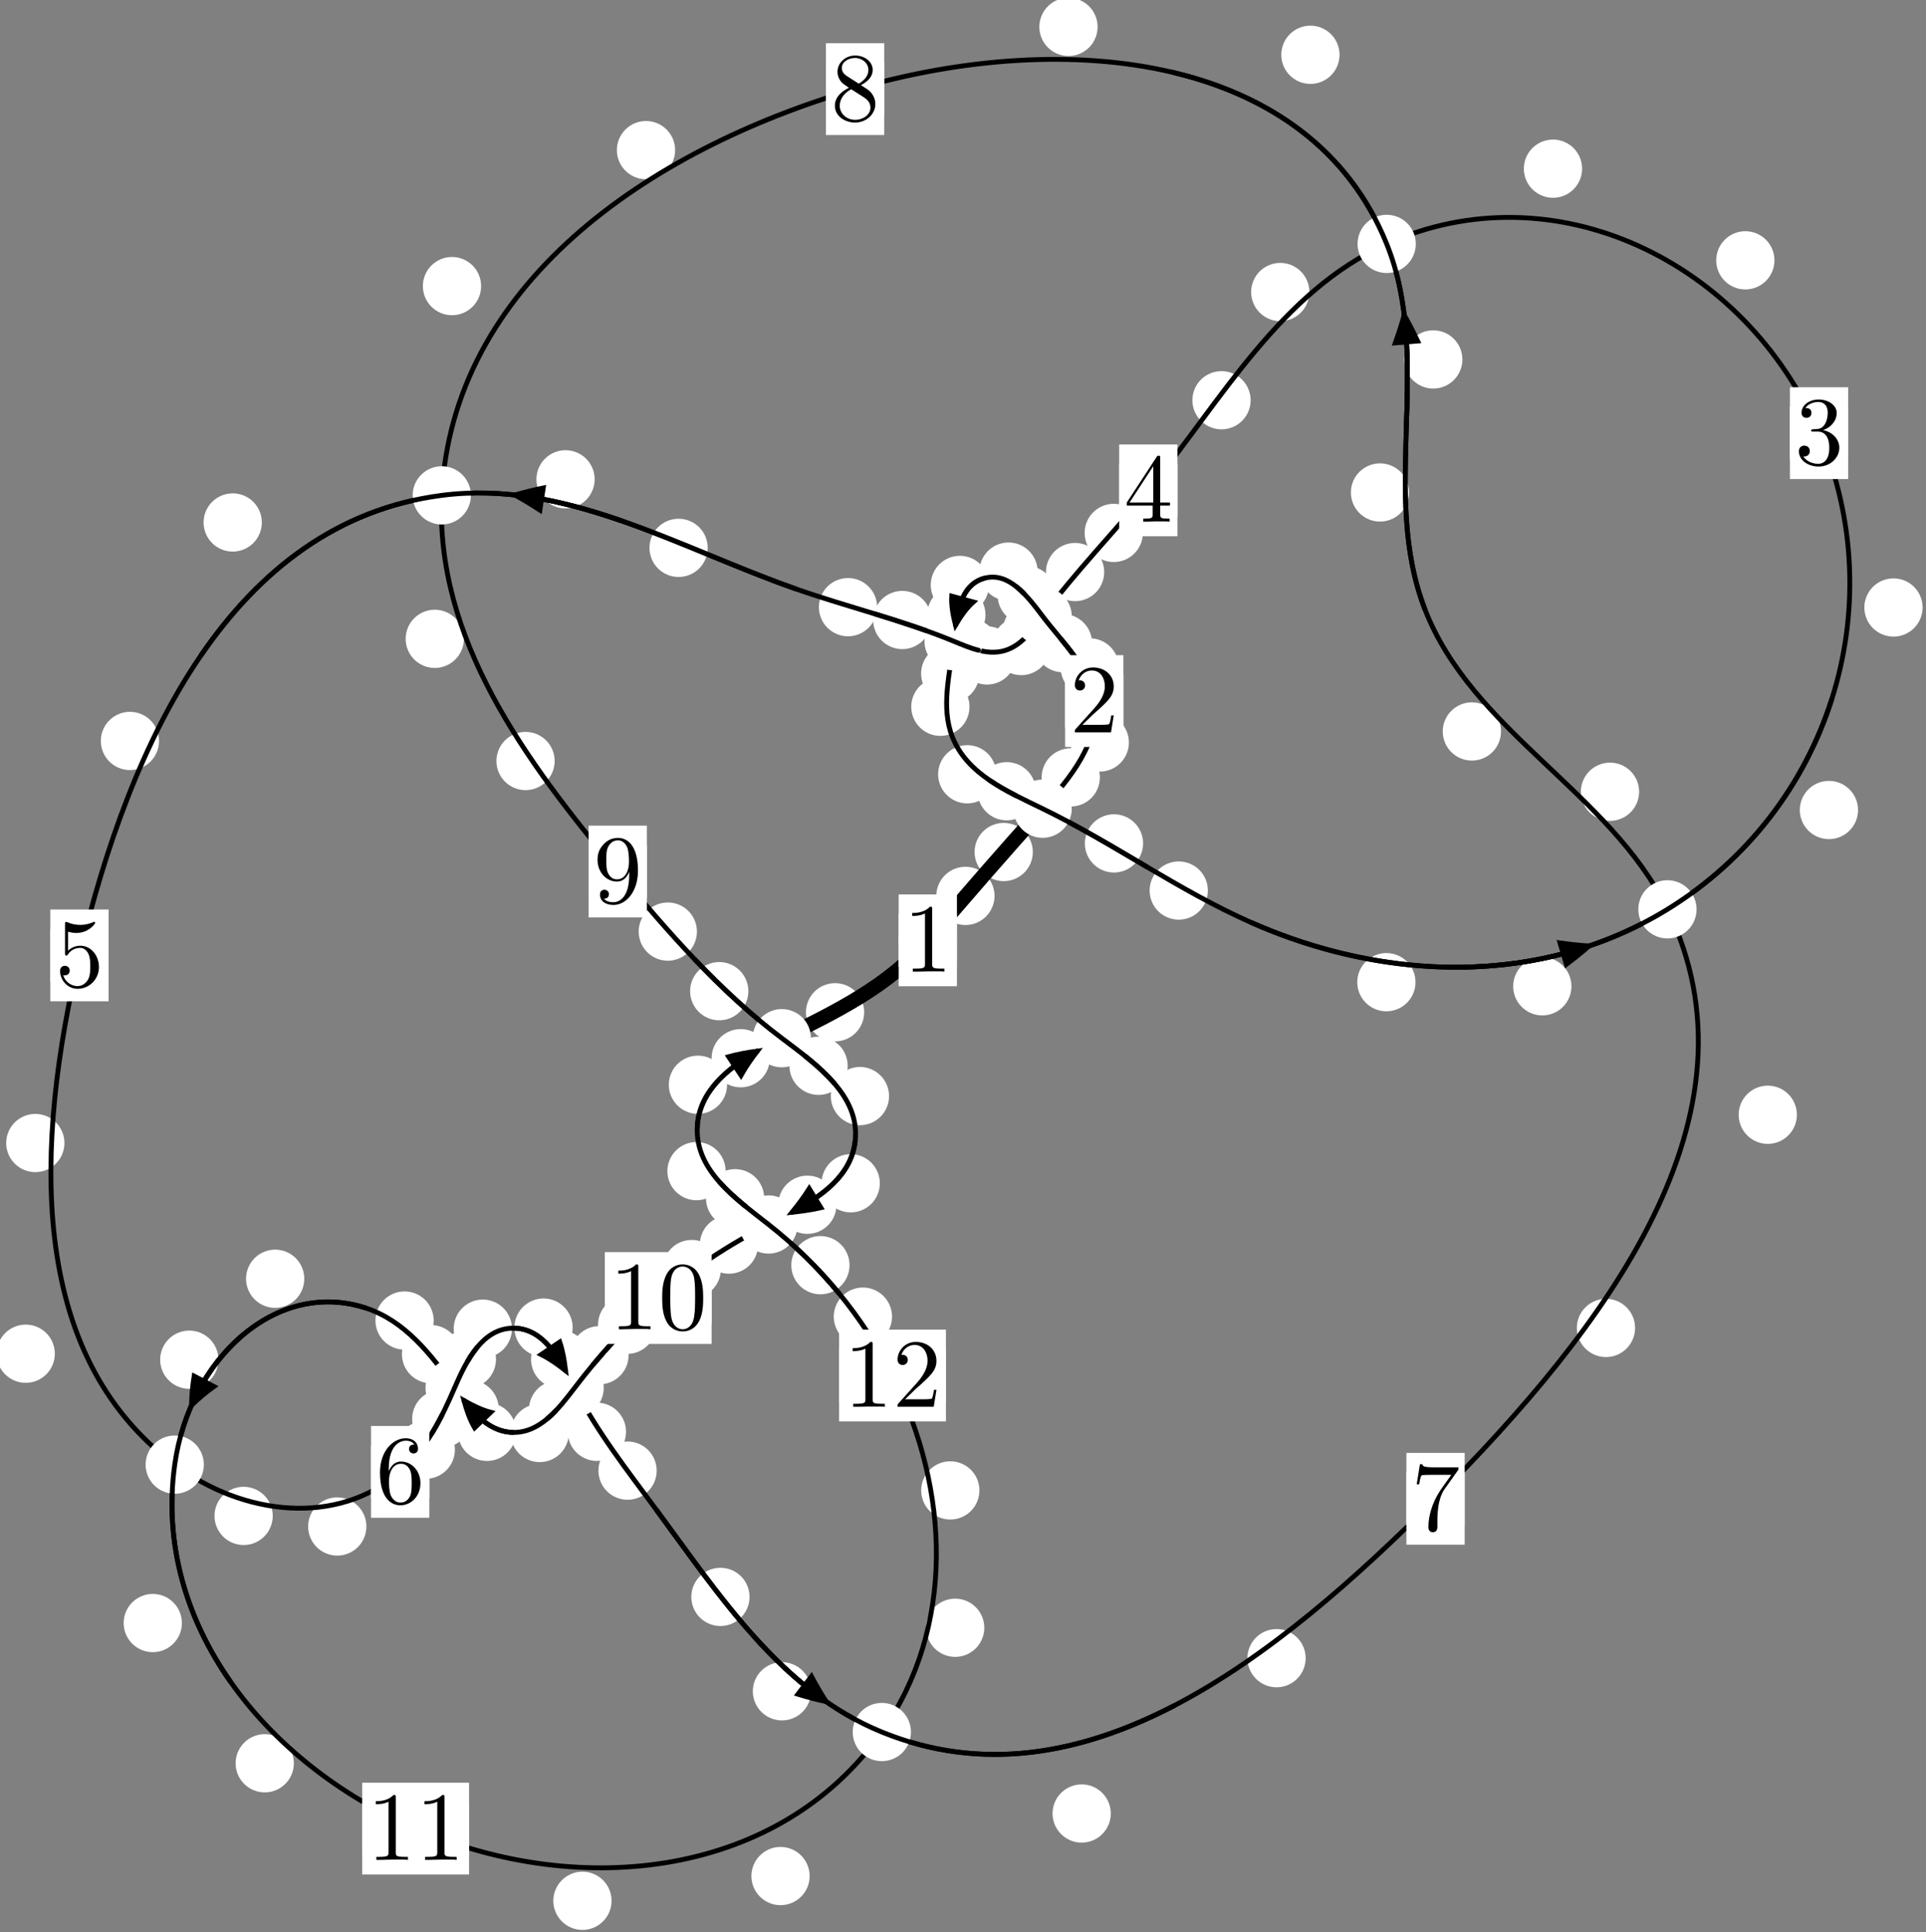 <?xml version="1.0"?>
<!-- Created by MetaPost 1.999 on 2021.07.05:2353 -->
<svg version="1.1" xmlns="http://www.w3.org/2000/svg" xmlns:xlink="http://www.w3.org/1999/xlink" width="197.656" height="198.304" viewBox="0 0 197.656 198.304">
<rect x="0" y="0" width="197.656" height="198.304" fill="#808080" stroke="none"/>
<!-- Original BoundingBox: -107.349960 -115.074524 90.306503 83.229004 -->
  <defs>
    <g transform="scale(0.01,0.01)" id="GLYPHcmr10_48">
      <path style="fill-rule: evenodd;" d="M460 -320C460 -400,455 -480,420 -554C374 -650,292 -666,250 -666C190 -666,117 -640,76 -547C44 -478,39 -400,39 -320C39 -245,43 -155,84 -79C127 2,200 22,249 22C303 22,379 1,423 -94C455 -163,460 -241,460 -320M249 -0C210 -0,151 -25,133 -121C122 -181,122 -273,122 -332C122 -396,122 -462,130 -516C149 -635,224 -644,249 -644C282 -644,348 -626,367 -527C377 -471,377 -395,377 -332C377 -257,377 -189,366 -125C351 -30,294 -0,249 -0"></path>
    </g>
    <g transform="scale(0.01,0.01)" id="GLYPHcmr10_49">
      <path style="fill-rule: evenodd;" d="M294 -640C294 -664,294 -666,271 -666C209 -602,121 -602,89 -602L89 -571C109 -571,168 -571,220 -597L220 -79C220 -43,217 -31,127 -31L95 -31L95 -0L257 -0L130 -3L217 -3L257 -3L297 -3L384 -3L419 -0L419 -31L387 -31C297 -31,294 -42,294 -79"></path>
    </g>
    <g transform="scale(0.01,0.01)" id="GLYPHcmr10_50">
      <path style="fill-rule: evenodd;" d="M127 -77L233 -180C389 -318,449 -372,449 -472C449 -586,359 -666,237 -666C124 -666,50 -574,50 -485C50 -429,100 -429,103 -429C120 -429,155 -441,155 -482C155 -508,137 -534,102 -534C94 -534,92 -534,89 -533C112 -598,166 -635,224 -635C315 -635,358 -554,358 -472C358 -392,308 -313,253 -251L61 -37C50 -26,50 -24,50 -0L421 -0L449 -174L424 -174C419 -144,412 -100,402 -85C395 -77,329 -77,307 -77"></path>
    </g>
    <g transform="scale(0.01,0.01)" id="GLYPHcmr10_51">
      <path style="fill-rule: evenodd;" d="M290 -352C372 -379,430 -449,430 -528C430 -610,342 -666,246 -666C145 -666,69 -606,69 -530C69 -497,91 -478,120 -478C151 -478,171 -500,171 -529C171 -579,124 -579,109 -579C140 -628,206 -641,242 -641C283 -641,338 -619,338 -529C338 -517,336 -459,310 -415C280 -367,246 -364,221 -363C213 -362,189 -360,182 -360C174 -359,167 -358,167 -348C167 -337,174 -337,191 -337L235 -337C317 -337,354 -269,354 -171C354 -35,285 -6,241 -6C198 -6,123 -23,88 -82C123 -77,154 -99,154 -137C154 -173,127 -193,98 -193C74 -193,42 -179,42 -135C42 -44,135 22,244 22C366 22,457 -69,457 -171C457 -253,394 -331,290 -352"></path>
    </g>
    <g transform="scale(0.01,0.01)" id="GLYPHcmr10_52">
      <path style="fill-rule: evenodd;" d="M294 -165L294 -78C294 -42,292 -31,218 -31L197 -31L197 -0L332 -0L238 -3L290 -3L332 -3L374 -3L427 -3L468 -0L468 -31L447 -31C373 -31,371 -42,371 -78L371 -165L471 -165L471 -196L371 -196L371 -651C371 -671,371 -677,355 -677C346 -677,343 -677,335 -665L28 -196L28 -165M300 -196L56 -196L300 -569"></path>
    </g>
    <g transform="scale(0.01,0.01)" id="GLYPHcmr10_53">
      <path style="fill-rule: evenodd;" d="M449 -201C449 -320,367 -420,259 -420C211 -420,168 -404,132 -369L132 -564C152 -558,185 -551,217 -551C340 -551,410 -642,410 -655C410 -661,407 -666,400 -666C399 -666,397 -666,392 -663C372 -654,323 -634,256 -634C216 -634,170 -641,123 -662C115 -665,113 -665,111 -665C101 -665,101 -657,101 -641L101 -345C101 -327,101 -319,115 -319C122 -319,124 -322,128 -328C139 -344,176 -398,257 -398C309 -398,334 -352,342 -334C358 -297,360 -258,360 -208C360 -173,360 -113,336 -71C312 -32,275 -6,229 -6C156 -6,99 -59,82 -118C85 -117,88 -116,99 -116C132 -116,149 -141,149 -165C149 -189,132 -214,99 -214C85 -214,50 -207,50 -161C50 -75,119 22,231 22C347 22,449 -74,449 -201"></path>
    </g>
    <g transform="scale(0.01,0.01)" id="GLYPHcmr10_54">
      <path style="fill-rule: evenodd;" d="M132 -328L132 -352C132 -605,256 -641,307 -641C331 -641,373 -635,395 -601C380 -601,340 -601,340 -556C340 -525,364 -510,386 -510C402 -510,432 -519,432 -558C432 -618,388 -666,305 -666C177 -666,42 -537,42 -316C42 -49,158 22,251 22C362 22,457 -72,457 -204C457 -331,368 -427,257 -427C189 -427,152 -376,132 -328M251 -6C188 -6,158 -66,152 -81C134 -128,134 -208,134 -226C134 -304,166 -404,256 -404C272 -404,318 -404,349 -342C367 -305,367 -254,367 -205C367 -157,367 -107,350 -71C320 -11,274 -6,251 -6"></path>
    </g>
    <g transform="scale(0.01,0.01)" id="GLYPHcmr10_55">
      <path style="fill-rule: evenodd;" d="M476 -609C485 -621,485 -623,485 -644L242 -644C120 -644,118 -657,114 -676L89 -676L56 -470L81 -470C84 -486,93 -549,106 -561C113 -567,191 -567,204 -567L411 -567C400 -551,321 -442,299 -409C209 -274,176 -135,176 -33C176 -23,176 22,222 22C268 22,268 -23,268 -33L268 -84C268 -139,271 -194,279 -248C283 -271,297 -357,341 -419"></path>
    </g>
    <g transform="scale(0.01,0.01)" id="GLYPHcmr10_56">
      <path style="fill-rule: evenodd;" d="M163 -457C117 -487,113 -521,113 -538C113 -599,178 -641,249 -641C322 -641,386 -589,386 -517C386 -460,347 -412,287 -377M309 -362C381 -399,430 -451,430 -517C430 -609,341 -666,250 -666C150 -666,69 -592,69 -499C69 -481,71 -436,113 -389C124 -377,161 -352,186 -335C128 -306,42 -250,42 -151C42 -45,144 22,249 22C362 22,457 -61,457 -168C457 -204,446 -249,408 -291C389 -312,373 -322,309 -362M209 -320L332 -242C360 -223,407 -193,407 -132C407 -58,332 -6,250 -6C164 -6,92 -68,92 -151C92 -209,124 -273,209 -320"></path>
    </g>
    <g transform="scale(0.01,0.01)" id="GLYPHcmr10_57">
      <path style="fill-rule: evenodd;" d="M367 -318L367 -286C367 -52,263 -6,205 -6C188 -6,134 -8,107 -42C151 -42,159 -71,159 -88C159 -119,135 -134,113 -134C97 -134,67 -125,67 -86C67 -19,121 22,206 22C335 22,457 -114,457 -329C457 -598,342 -666,253 -666C198 -666,149 -648,106 -603C65 -558,42 -516,42 -441C42 -316,130 -218,242 -218C303 -218,344 -260,367 -318M243 -241C227 -241,181 -241,150 -304C132 -341,132 -391,132 -440C132 -494,132 -541,153 -578C180 -628,218 -641,253 -641C299 -641,332 -607,349 -562C361 -530,365 -467,365 -421C365 -338,331 -241,243 -241"></path>
    </g>
  </defs>
  <path d="M102.065 91.95C102.065 91.157,101.75 90.397,101.19 89.837C100.629 89.276,99.869 88.961,99.077 88.961C98.284 88.961,97.524 89.276,96.963 89.837C96.403 90.397,96.088 91.157,96.088 91.95C96.088 92.743,96.403 93.503,96.963 94.063C97.524 94.624,98.284 94.939,99.077 94.939C99.869 94.939,100.629 94.624,101.19 94.063C101.75 93.503,102.065 92.743,102.065 91.95Z" style="fill: rgb(100%,100%,100%);stroke: none;"></path>
  <path d="M98.204 96.512C98.204 95.72,97.889 94.959,97.329 94.399C96.768 93.838,96.008 93.524,95.216 93.524C94.423 93.524,93.663 93.838,93.102 94.399C92.542 94.959,92.227 95.72,92.227 96.512C92.227 97.305,92.542 98.065,93.102 98.626C93.663 99.186,94.423 99.501,95.216 99.501C96.008 99.501,96.768 99.186,97.329 98.626C97.889 98.065,98.204 97.305,98.204 96.512Z" style="fill: rgb(100%,100%,100%);stroke: none;"></path>
  <path d="M112.876 79.788C112.876 78.995,112.561 78.235,112 77.674C111.44 77.114,110.679 76.799,109.887 76.799C109.094 76.799,108.334 77.114,107.773 77.674C107.213 78.235,106.898 78.995,106.898 79.788C106.898 80.58,107.213 81.341,107.773 81.901C108.334 82.462,109.094 82.776,109.887 82.776C110.679 82.776,111.44 82.462,112 81.901C112.561 81.341,112.876 80.58,112.876 79.788Z" style="fill: rgb(100%,100%,100%);stroke: none;"></path>
  <path d="M105.994 87.445C105.994 86.653,105.679 85.893,105.118 85.332C104.558 84.772,103.798 84.457,103.005 84.457C102.212 84.457,101.452 84.772,100.892 85.332C100.331 85.893,100.016 86.653,100.016 87.445C100.016 88.238,100.331 88.998,100.892 89.559C101.452 90.119,102.212 90.434,103.005 90.434C103.798 90.434,104.558 90.119,105.118 89.559C105.679 88.998,105.994 88.238,105.994 87.445Z" style="fill: rgb(100%,100%,100%);stroke: none;"></path>
  <path d="M114.825 68.498C114.825 67.706,114.51 66.946,113.95 66.385C113.389 65.825,112.629 65.51,111.837 65.51C111.044 65.51,110.284 65.825,109.723 66.385C109.163 66.946,108.848 67.706,108.848 68.498C108.848 69.291,109.163 70.051,109.723 70.612C110.284 71.172,111.044 71.487,111.837 71.487C112.629 71.487,113.389 71.172,113.95 70.612C114.51 70.051,114.825 69.291,114.825 68.498Z" style="fill: rgb(100%,100%,100%);stroke: none;"></path>
  <path d="M115.854 76.203C115.854 75.41,115.539 74.65,114.978 74.089C114.418 73.529,113.658 73.214,112.865 73.214C112.072 73.214,111.312 73.529,110.752 74.089C110.191 74.65,109.876 75.41,109.876 76.203C109.876 76.995,110.191 77.756,110.752 78.316C111.312 78.877,112.072 79.192,112.865 79.192C113.658 79.192,114.418 78.877,114.978 78.316C115.539 77.756,115.854 76.995,115.854 76.203Z" style="fill: rgb(100%,100%,100%);stroke: none;"></path>
  <path d="M108.36 61.088C108.36 60.295,108.045 59.535,107.484 58.974C106.924 58.414,106.164 58.099,105.371 58.099C104.578 58.099,103.818 58.414,103.258 58.974C102.697 59.535,102.382 60.295,102.382 61.088C102.382 61.88,102.697 62.641,103.258 63.201C103.818 63.762,104.578 64.076,105.371 64.076C106.164 64.076,106.924 63.762,107.484 63.201C108.045 62.641,108.36 61.88,108.36 61.088Z" style="fill: rgb(100%,100%,100%);stroke: none;"></path>
  <path d="M112.075 66.012C112.075 65.219,111.76 64.459,111.2 63.899C110.64 63.338,109.879 63.023,109.087 63.023C108.294 63.023,107.534 63.338,106.973 63.899C106.413 64.459,106.098 65.219,106.098 66.012C106.098 66.805,106.413 67.565,106.973 68.125C107.534 68.686,108.294 69.001,109.087 69.001C109.879 69.001,110.64 68.686,111.2 68.125C111.76 67.565,112.075 66.805,112.075 66.012Z" style="fill: rgb(100%,100%,100%);stroke: none;"></path>
  <path d="M101.497 60.034C101.497 59.241,101.182 58.481,100.621 57.921C100.061 57.36,99.301 57.045,98.508 57.045C97.715 57.045,96.955 57.36,96.395 57.921C95.834 58.481,95.519 59.241,95.519 60.034C95.519 60.827,95.834 61.587,96.395 62.147C96.955 62.708,97.715 63.023,98.508 63.023C99.301 63.023,100.061 62.708,100.621 62.147C101.182 61.587,101.497 60.827,101.497 60.034Z" style="fill: rgb(100%,100%,100%);stroke: none;"></path>
  <path d="M106.489 58.666C106.489 57.873,106.174 57.113,105.613 56.553C105.053 55.992,104.293 55.677,103.5 55.677C102.707 55.677,101.947 55.992,101.387 56.553C100.826 57.113,100.511 57.873,100.511 58.666C100.511 59.459,100.826 60.219,101.387 60.779C101.947 61.34,102.707 61.655,103.5 61.655C104.293 61.655,105.053 61.34,105.613 60.779C106.174 60.219,106.489 59.459,106.489 58.666Z" style="fill: rgb(100%,100%,100%);stroke: none;"></path>
  <path d="M100.505 69.132C100.505 68.339,100.191 67.579,99.63 67.018C99.07 66.458,98.309 66.143,97.517 66.143C96.724 66.143,95.964 66.458,95.403 67.018C94.843 67.579,94.528 68.339,94.528 69.132C94.528 69.924,94.843 70.684,95.403 71.245C95.964 71.805,96.724 72.12,97.517 72.12C98.309 72.12,99.07 71.805,99.63 71.245C100.191 70.684,100.505 69.924,100.505 69.132Z" style="fill: rgb(100%,100%,100%);stroke: none;"></path>
  <path d="M101.134 63.097C101.134 62.304,100.819 61.544,100.258 60.984C99.698 60.423,98.938 60.108,98.145 60.108C97.352 60.108,96.592 60.423,96.032 60.984C95.471 61.544,95.156 62.304,95.156 63.097C95.156 63.89,95.471 64.65,96.032 65.21C96.592 65.771,97.352 66.086,98.145 66.086C98.938 66.086,99.698 65.771,100.258 65.21C100.819 64.65,101.134 63.89,101.134 63.097Z" style="fill: rgb(100%,100%,100%);stroke: none;"></path>
  <path d="M102.253 79.467C102.253 78.675,101.938 77.914,101.378 77.354C100.817 76.793,100.057 76.479,99.264 76.479C98.471 76.479,97.711 76.793,97.151 77.354C96.59 77.914,96.275 78.675,96.275 79.467C96.275 80.26,96.59 81.02,97.151 81.581C97.711 82.141,98.471 82.456,99.264 82.456C100.057 82.456,100.817 82.141,101.378 81.581C101.938 81.02,102.253 80.26,102.253 79.467Z" style="fill: rgb(100%,100%,100%);stroke: none;"></path>
  <path d="M99.495 72.539C99.495 71.747,99.18 70.986,98.619 70.426C98.059 69.865,97.299 69.55,96.506 69.55C95.713 69.55,94.953 69.865,94.393 70.426C93.832 70.986,93.517 71.747,93.517 72.539C93.517 73.332,93.832 74.092,94.393 74.653C94.953 75.213,95.713 75.528,96.506 75.528C97.299 75.528,98.059 75.213,98.619 74.653C99.18 74.092,99.495 73.332,99.495 72.539Z" style="fill: rgb(100%,100%,100%);stroke: none;"></path>
  <path d="M117.31 86.562C117.31 85.769,116.995 85.009,116.435 84.449C115.874 83.888,115.114 83.573,114.321 83.573C113.529 83.573,112.769 83.888,112.208 84.449C111.648 85.009,111.333 85.769,111.333 86.562C111.333 87.355,111.648 88.115,112.208 88.675C112.769 89.236,113.529 89.551,114.321 89.551C115.114 89.551,115.874 89.236,116.435 88.675C116.995 88.115,117.31 87.355,117.31 86.562Z" style="fill: rgb(100%,100%,100%);stroke: none;"></path>
  <path d="M106.305 81.208C106.305 80.415,105.99 79.655,105.429 79.094C104.869 78.534,104.109 78.219,103.316 78.219C102.523 78.219,101.763 78.534,101.203 79.094C100.642 79.655,100.327 80.415,100.327 81.208C100.327 82,100.642 82.761,101.203 83.321C101.763 83.882,102.523 84.196,103.316 84.196C104.109 84.196,104.869 83.882,105.429 83.321C105.99 82.761,106.305 82,106.305 81.208Z" style="fill: rgb(100%,100%,100%);stroke: none;"></path>
  <path d="M145.266 100.806C145.266 100.013,144.951 99.253,144.39 98.693C143.83 98.132,143.07 97.817,142.277 97.817C141.484 97.817,140.724 98.132,140.164 98.693C139.603 99.253,139.288 100.013,139.288 100.806C139.288 101.599,139.603 102.359,140.164 102.919C140.724 103.48,141.484 103.795,142.277 103.795C143.07 103.795,143.83 103.48,144.39 102.919C144.951 102.359,145.266 101.599,145.266 100.806Z" style="fill: rgb(100%,100%,100%);stroke: none;"></path>
  <path d="M123.957 91.4C123.957 90.607,123.642 89.847,123.082 89.286C122.521 88.726,121.761 88.411,120.969 88.411C120.176 88.411,119.416 88.726,118.855 89.286C118.295 89.847,117.98 90.607,117.98 91.4C117.98 92.192,118.295 92.953,118.855 93.513C119.416 94.074,120.176 94.389,120.969 94.389C121.761 94.389,122.521 94.074,123.082 93.513C123.642 92.953,123.957 92.192,123.957 91.4Z" style="fill: rgb(100%,100%,100%);stroke: none;"></path>
  <path d="M190.682 83.134C190.682 82.341,190.367 81.581,189.807 81.02C189.246 80.46,188.486 80.145,187.693 80.145C186.901 80.145,186.14 80.46,185.58 81.02C185.02 81.581,184.705 82.341,184.705 83.134C184.705 83.926,185.02 84.687,185.58 85.247C186.14 85.808,186.901 86.123,187.693 86.123C188.486 86.123,189.246 85.808,189.807 85.247C190.367 84.687,190.682 83.926,190.682 83.134Z" style="fill: rgb(100%,100%,100%);stroke: none;"></path>
  <path d="M161.269 101.228C161.269 100.436,160.954 99.676,160.394 99.115C159.833 98.555,159.073 98.24,158.28 98.24C157.488 98.24,156.727 98.555,156.167 99.115C155.606 99.676,155.291 100.436,155.291 101.228C155.291 102.021,155.606 102.781,156.167 103.342C156.727 103.902,157.488 104.217,158.28 104.217C159.073 104.217,159.833 103.902,160.394 103.342C160.954 102.781,161.269 102.021,161.269 101.228Z" style="fill: rgb(100%,100%,100%);stroke: none;"></path>
  <path d="M182.104 26.719C182.104 25.926,181.789 25.166,181.229 24.605C180.668 24.045,179.908 23.73,179.115 23.73C178.323 23.73,177.562 24.045,177.002 24.605C176.441 25.166,176.127 25.926,176.127 26.719C176.127 27.511,176.441 28.272,177.002 28.832C177.562 29.393,178.323 29.708,179.115 29.708C179.908 29.708,180.668 29.393,181.229 28.832C181.789 28.272,182.104 27.511,182.104 26.719Z" style="fill: rgb(100%,100%,100%);stroke: none;"></path>
  <path d="M197.307 62.349C197.307 61.557,196.992 60.796,196.431 60.236C195.871 59.675,195.11 59.361,194.318 59.361C193.525 59.361,192.765 59.675,192.204 60.236C191.644 60.796,191.329 61.557,191.329 62.349C191.329 63.142,191.644 63.902,192.204 64.463C192.765 65.023,193.525 65.338,194.318 65.338C195.11 65.338,195.871 65.023,196.431 64.463C196.992 63.902,197.307 63.142,197.307 62.349Z" style="fill: rgb(100%,100%,100%);stroke: none;"></path>
  <path d="M134.375 29.972C134.375 29.179,134.06 28.419,133.5 27.858C132.939 27.298,132.179 26.983,131.387 26.983C130.594 26.983,129.834 27.298,129.273 27.858C128.713 28.419,128.398 29.179,128.398 29.972C128.398 30.764,128.713 31.525,129.273 32.085C129.834 32.646,130.594 32.961,131.387 32.961C132.179 32.961,132.939 32.646,133.5 32.085C134.06 31.525,134.375 30.764,134.375 29.972Z" style="fill: rgb(100%,100%,100%);stroke: none;"></path>
  <path d="M162.363 17.313C162.363 16.52,162.048 15.76,161.488 15.199C160.927 14.639,160.167 14.324,159.375 14.324C158.582 14.324,157.822 14.639,157.261 15.199C156.701 15.76,156.386 16.52,156.386 17.313C156.386 18.105,156.701 18.866,157.261 19.426C157.822 19.986,158.582 20.301,159.375 20.301C160.167 20.301,160.927 19.986,161.488 19.426C162.048 18.866,162.363 18.105,162.363 17.313Z" style="fill: rgb(100%,100%,100%);stroke: none;"></path>
  <path d="M117.289 54.695C117.289 53.903,116.974 53.143,116.413 52.582C115.853 52.022,115.092 51.707,114.3 51.707C113.507 51.707,112.747 52.022,112.186 52.582C111.626 53.143,111.311 53.903,111.311 54.695C111.311 55.488,111.626 56.248,112.186 56.809C112.747 57.369,113.507 57.684,114.3 57.684C115.092 57.684,115.853 57.369,116.413 56.809C116.974 56.248,117.289 55.488,117.289 54.695Z" style="fill: rgb(100%,100%,100%);stroke: none;"></path>
  <path d="M128.346 41.078C128.346 40.285,128.031 39.525,127.471 38.965C126.91 38.404,126.15 38.089,125.358 38.089C124.565 38.089,123.805 38.404,123.244 38.965C122.684 39.525,122.369 40.285,122.369 41.078C122.369 41.871,122.684 42.631,123.244 43.191C123.805 43.752,124.565 44.067,125.358 44.067C126.15 44.067,126.91 43.752,127.471 43.191C128.031 42.631,128.346 41.871,128.346 41.078Z" style="fill: rgb(100%,100%,100%);stroke: none;"></path>
  <path d="M108.906 64.721C108.906 63.929,108.591 63.169,108.031 62.608C107.47 62.048,106.71 61.733,105.917 61.733C105.125 61.733,104.364 62.048,103.804 62.608C103.243 63.169,102.929 63.929,102.929 64.721C102.929 65.514,103.243 66.274,103.804 66.835C104.364 67.395,105.125 67.71,105.917 67.71C106.71 67.71,107.47 67.395,108.031 66.835C108.591 66.274,108.906 65.514,108.906 64.721Z" style="fill: rgb(100%,100%,100%);stroke: none;"></path>
  <path d="M113.318 58.711C113.318 57.919,113.003 57.159,112.443 56.598C111.882 56.038,111.122 55.723,110.33 55.723C109.537 55.723,108.777 56.038,108.216 56.598C107.656 57.159,107.341 57.919,107.341 58.711C107.341 59.504,107.656 60.264,108.216 60.825C108.777 61.385,109.537 61.7,110.33 61.7C111.122 61.7,111.882 61.385,112.443 60.825C113.003 60.264,113.318 59.504,113.318 58.711Z" style="fill: rgb(100%,100%,100%);stroke: none;"></path>
  <path d="M104.277 67.272C104.277 66.479,103.962 65.719,103.402 65.159C102.841 64.598,102.081 64.283,101.289 64.283C100.496 64.283,99.736 64.598,99.175 65.159C98.615 65.719,98.3 66.479,98.3 67.272C98.3 68.065,98.615 68.825,99.175 69.385C99.736 69.946,100.496 70.261,101.289 70.261C102.081 70.261,102.841 69.946,103.402 69.385C103.962 68.825,104.277 68.065,104.277 67.272Z" style="fill: rgb(100%,100%,100%);stroke: none;"></path>
  <path d="M107.791 66.307C107.791 65.515,107.476 64.754,106.916 64.194C106.355 63.633,105.595 63.318,104.802 63.318C104.01 63.318,103.249 63.633,102.689 64.194C102.128 64.754,101.813 65.515,101.813 66.307C101.813 67.1,102.128 67.86,102.689 68.421C103.249 68.981,104.01 69.296,104.802 69.296C105.595 69.296,106.355 68.981,106.916 68.421C107.476 67.86,107.791 67.1,107.791 66.307Z" style="fill: rgb(100%,100%,100%);stroke: none;"></path>
  <path d="M95.585 63.634C95.585 62.841,95.27 62.081,94.71 61.52C94.149 60.96,93.389 60.645,92.596 60.645C91.804 60.645,91.044 60.96,90.483 61.52C89.923 62.081,89.608 62.841,89.608 63.634C89.608 64.426,89.923 65.186,90.483 65.747C91.044 66.307,91.804 66.622,92.596 66.622C93.389 66.622,94.149 66.307,94.71 65.747C95.27 65.186,95.585 64.426,95.585 63.634Z" style="fill: rgb(100%,100%,100%);stroke: none;"></path>
  <path d="M102.524 66.498C102.524 65.706,102.209 64.946,101.649 64.385C101.089 63.825,100.328 63.51,99.536 63.51C98.743 63.51,97.983 63.825,97.422 64.385C96.862 64.946,96.547 65.706,96.547 66.498C96.547 67.291,96.862 68.051,97.422 68.612C97.983 69.172,98.743 69.487,99.536 69.487C100.328 69.487,101.089 69.172,101.649 68.612C102.209 68.051,102.524 67.291,102.524 66.498Z" style="fill: rgb(100%,100%,100%);stroke: none;"></path>
  <path d="M72.63 56.229C72.63 55.437,72.315 54.677,71.755 54.116C71.194 53.556,70.434 53.241,69.641 53.241C68.849 53.241,68.088 53.556,67.528 54.116C66.967 54.677,66.653 55.437,66.653 56.229C66.653 57.022,66.967 57.782,67.528 58.343C68.088 58.903,68.849 59.218,69.641 59.218C70.434 59.218,71.194 58.903,71.755 58.343C72.315 57.782,72.63 57.022,72.63 56.229Z" style="fill: rgb(100%,100%,100%);stroke: none;"></path>
  <path d="M90.016 62.316C90.016 61.523,89.701 60.763,89.141 60.202C88.58 59.642,87.82 59.327,87.028 59.327C86.235 59.327,85.475 59.642,84.914 60.202C84.354 60.763,84.039 61.523,84.039 62.316C84.039 63.109,84.354 63.869,84.914 64.429C85.475 64.99,86.235 65.305,87.028 65.305C87.82 65.305,88.58 64.99,89.141 64.429C89.701 63.869,90.016 63.109,90.016 62.316Z" style="fill: rgb(100%,100%,100%);stroke: none;"></path>
  <path d="M26.871 53.623C26.871 52.831,26.556 52.071,25.996 51.51C25.435 50.95,24.675 50.635,23.882 50.635C23.09 50.635,22.329 50.95,21.769 51.51C21.208 52.071,20.893 52.831,20.893 53.623C20.893 54.416,21.208 55.176,21.769 55.737C22.329 56.297,23.09 56.612,23.882 56.612C24.675 56.612,25.435 56.297,25.996 55.737C26.556 55.176,26.871 54.416,26.871 53.623Z" style="fill: rgb(100%,100%,100%);stroke: none;"></path>
  <path d="M61.027 49.194C61.027 48.401,60.712 47.641,60.152 47.081C59.591 46.52,58.831 46.205,58.038 46.205C57.246 46.205,56.486 46.52,55.925 47.081C55.365 47.641,55.05 48.401,55.05 49.194C55.05 49.987,55.365 50.747,55.925 51.307C56.486 51.868,57.246 52.183,58.038 52.183C58.831 52.183,59.591 51.868,60.152 51.307C60.712 50.747,61.027 49.987,61.027 49.194Z" style="fill: rgb(100%,100%,100%);stroke: none;"></path>
  <path d="M6.614 117.313C6.614 116.52,6.299 115.76,5.738 115.2C5.178 114.639,4.417 114.324,3.625 114.324C2.832 114.324,2.072 114.639,1.511 115.2C0.951 115.76,0.636 116.52,0.636 117.313C0.636 118.106,0.951 118.866,1.511 119.426C2.072 119.987,2.832 120.302,3.625 120.302C4.417 120.302,5.178 119.987,5.738 119.426C6.299 118.866,6.614 118.106,6.614 117.313Z" style="fill: rgb(100%,100%,100%);stroke: none;"></path>
  <path d="M16.323 76.046C16.323 75.253,16.008 74.493,15.448 73.933C14.887 73.372,14.127 73.057,13.334 73.057C12.542 73.057,11.781 73.372,11.221 73.933C10.661 74.493,10.346 75.253,10.346 76.046C10.346 76.839,10.661 77.599,11.221 78.159C11.781 78.72,12.542 79.035,13.334 79.035C14.127 79.035,14.887 78.72,15.448 78.159C16.008 77.599,16.323 76.839,16.323 76.046Z" style="fill: rgb(100%,100%,100%);stroke: none;"></path>
  <path d="M27.991 155.583C27.991 154.791,27.677 154.03,27.116 153.47C26.556 152.91,25.795 152.595,25.003 152.595C24.21 152.595,23.45 152.91,22.889 153.47C22.329 154.03,22.014 154.791,22.014 155.583C22.014 156.376,22.329 157.136,22.889 157.697C23.45 158.257,24.21 158.572,25.003 158.572C25.795 158.572,26.556 158.257,27.116 157.697C27.677 157.136,27.991 156.376,27.991 155.583Z" style="fill: rgb(100%,100%,100%);stroke: none;"></path>
  <path d="M5.628 138.937C5.628 138.145,5.313 137.384,4.752 136.824C4.192 136.264,3.431 135.949,2.639 135.949C1.846 135.949,1.086 136.264,0.525 136.824C-0.035 137.384,-0.35 138.145,-0.35 138.937C-0.35 139.73,-0.035 140.49,0.525 141.051C1.086 141.611,1.846 141.926,2.639 141.926C3.431 141.926,4.192 141.611,4.752 141.051C5.313 140.49,5.628 139.73,5.628 138.937Z" style="fill: rgb(100%,100%,100%);stroke: none;"></path>
  <path d="M46.683 148.785C46.683 147.992,46.368 147.232,45.808 146.672C45.247 146.111,44.487 145.796,43.694 145.796C42.902 145.796,42.142 146.111,41.581 146.672C41.021 147.232,40.706 147.992,40.706 148.785C40.706 149.578,41.021 150.338,41.581 150.898C42.142 151.459,42.902 151.774,43.694 151.774C44.487 151.774,45.247 151.459,45.808 150.898C46.368 150.338,46.683 149.578,46.683 148.785Z" style="fill: rgb(100%,100%,100%);stroke: none;"></path>
  <path d="M37.601 156.669C37.601 155.876,37.286 155.116,36.725 154.556C36.165 153.995,35.405 153.68,34.612 153.68C33.819 153.68,33.059 153.995,32.499 154.556C31.938 155.116,31.623 155.876,31.623 156.669C31.623 157.462,31.938 158.222,32.499 158.782C33.059 159.343,33.819 159.658,34.612 159.658C35.405 159.658,36.165 159.343,36.725 158.782C37.286 158.222,37.601 157.462,37.601 156.669Z" style="fill: rgb(100%,100%,100%);stroke: none;"></path>
  <path d="M50.901 139.506C50.901 138.713,50.586 137.953,50.025 137.393C49.465 136.832,48.704 136.517,47.912 136.517C47.119 136.517,46.359 136.832,45.798 137.393C45.238 137.953,44.923 138.713,44.923 139.506C44.923 140.299,45.238 141.059,45.798 141.619C46.359 142.18,47.119 142.495,47.912 142.495C48.704 142.495,49.465 142.18,50.025 141.619C50.586 141.059,50.901 140.299,50.901 139.506Z" style="fill: rgb(100%,100%,100%);stroke: none;"></path>
  <path d="M48.276 145.622C48.276 144.83,47.961 144.07,47.401 143.509C46.84 142.949,46.08 142.634,45.288 142.634C44.495 142.634,43.735 142.949,43.174 143.509C42.614 144.07,42.299 144.83,42.299 145.622C42.299 146.415,42.614 147.175,43.174 147.736C43.735 148.296,44.495 148.611,45.288 148.611C46.08 148.611,46.84 148.296,47.401 147.736C47.961 147.175,48.276 146.415,48.276 145.622Z" style="fill: rgb(100%,100%,100%);stroke: none;"></path>
  <path d="M58.769 136.257C58.769 135.464,58.454 134.704,57.893 134.144C57.333 133.583,56.573 133.268,55.78 133.268C54.987 133.268,54.227 133.583,53.667 134.144C53.106 134.704,52.791 135.464,52.791 136.257C52.791 137.05,53.106 137.81,53.667 138.37C54.227 138.931,54.987 139.246,55.78 139.246C56.573 139.246,57.333 138.931,57.893 138.37C58.454 137.81,58.769 137.05,58.769 136.257Z" style="fill: rgb(100%,100%,100%);stroke: none;"></path>
  <path d="M52.539 136.369C52.539 135.576,52.225 134.816,51.664 134.255C51.104 133.695,50.343 133.38,49.551 133.38C48.758 133.38,47.998 133.695,47.437 134.255C46.877 134.816,46.562 135.576,46.562 136.369C46.562 137.161,46.877 137.921,47.437 138.482C47.998 139.042,48.758 139.357,49.551 139.357C50.343 139.357,51.104 139.042,51.664 138.482C52.225 137.921,52.539 137.161,52.539 136.369Z" style="fill: rgb(100%,100%,100%);stroke: none;"></path>
  <path d="M64.246 146.95C64.246 146.158,63.931 145.397,63.37 144.837C62.81 144.276,62.05 143.962,61.257 143.962C60.464 143.962,59.704 144.276,59.144 144.837C58.583 145.397,58.268 146.158,58.268 146.95C58.268 147.743,58.583 148.503,59.144 149.064C59.704 149.624,60.464 149.939,61.257 149.939C62.05 149.939,62.81 149.624,63.37 149.064C63.931 148.503,64.246 147.743,64.246 146.95Z" style="fill: rgb(100%,100%,100%);stroke: none;"></path>
  <path d="M60.477 139.518C60.477 138.725,60.162 137.965,59.601 137.404C59.041 136.844,58.28 136.529,57.488 136.529C56.695 136.529,55.935 136.844,55.374 137.404C54.814 137.965,54.499 138.725,54.499 139.518C54.499 140.31,54.814 141.07,55.374 141.631C55.935 142.191,56.695 142.506,57.488 142.506C58.28 142.506,59.041 142.191,59.601 141.631C60.162 141.07,60.477 140.31,60.477 139.518Z" style="fill: rgb(100%,100%,100%);stroke: none;"></path>
  <path d="M76.923 163.897C76.923 163.104,76.608 162.344,76.048 161.783C75.487 161.223,74.727 160.908,73.934 160.908C73.142 160.908,72.381 161.223,71.821 161.783C71.26 162.344,70.946 163.104,70.946 163.897C70.946 164.689,71.26 165.449,71.821 166.01C72.381 166.57,73.142 166.885,73.934 166.885C74.727 166.885,75.487 166.57,76.048 166.01C76.608 165.449,76.923 164.689,76.923 163.897Z" style="fill: rgb(100%,100%,100%);stroke: none;"></path>
  <path d="M67.391 150.938C67.391 150.145,67.076 149.385,66.516 148.825C65.955 148.264,65.195 147.949,64.402 147.949C63.61 147.949,62.849 148.264,62.289 148.825C61.728 149.385,61.414 150.145,61.414 150.938C61.414 151.731,61.728 152.491,62.289 153.051C62.849 153.612,63.61 153.927,64.402 153.927C65.195 153.927,65.955 153.612,66.516 153.051C67.076 152.491,67.391 151.731,67.391 150.938Z" style="fill: rgb(100%,100%,100%);stroke: none;"></path>
  <path d="M113.995 186.127C113.995 185.335,113.68 184.574,113.12 184.014C112.559 183.453,111.799 183.139,111.007 183.139C110.214 183.139,109.454 183.453,108.893 184.014C108.333 184.574,108.018 185.335,108.018 186.127C108.018 186.92,108.333 187.68,108.893 188.241C109.454 188.801,110.214 189.116,111.007 189.116C111.799 189.116,112.559 188.801,113.12 188.241C113.68 187.68,113.995 186.92,113.995 186.127Z" style="fill: rgb(100%,100%,100%);stroke: none;"></path>
  <path d="M83.237 173.585C83.237 172.792,82.922 172.032,82.361 171.471C81.801 170.911,81.041 170.596,80.248 170.596C79.455 170.596,78.695 170.911,78.135 171.471C77.574 172.032,77.259 172.792,77.259 173.585C77.259 174.377,77.574 175.137,78.135 175.698C78.695 176.258,79.455 176.573,80.248 176.573C81.041 176.573,81.801 176.258,82.361 175.698C82.922 175.137,83.237 174.377,83.237 173.585Z" style="fill: rgb(100%,100%,100%);stroke: none;"></path>
  <path d="M167.801 136.293C167.801 135.5,167.486 134.74,166.926 134.179C166.365 133.619,165.605 133.304,164.812 133.304C164.02 133.304,163.259 133.619,162.699 134.179C162.138 134.74,161.824 135.5,161.824 136.293C161.824 137.085,162.138 137.846,162.699 138.406C163.259 138.967,164.02 139.282,164.812 139.282C165.605 139.282,166.365 138.967,166.926 138.406C167.486 137.846,167.801 137.085,167.801 136.293Z" style="fill: rgb(100%,100%,100%);stroke: none;"></path>
  <path d="M133.994 170.186C133.994 169.393,133.679 168.633,133.119 168.073C132.558 167.512,131.798 167.197,131.005 167.197C130.213 167.197,129.453 167.512,128.892 168.073C128.332 168.633,128.017 169.393,128.017 170.186C128.017 170.979,128.332 171.739,128.892 172.299C129.453 172.86,130.213 173.175,131.005 173.175C131.798 173.175,132.558 172.86,133.119 172.299C133.679 171.739,133.994 170.979,133.994 170.186Z" style="fill: rgb(100%,100%,100%);stroke: none;"></path>
  <path d="M168.215 81.259C168.215 80.466,167.9 79.706,167.339 79.146C166.779 78.585,166.019 78.27,165.226 78.27C164.433 78.27,163.673 78.585,163.113 79.146C162.552 79.706,162.237 80.466,162.237 81.259C162.237 82.052,162.552 82.812,163.113 83.372C163.673 83.933,164.433 84.248,165.226 84.248C166.019 84.248,166.779 83.933,167.339 83.372C167.9 82.812,168.215 82.052,168.215 81.259Z" style="fill: rgb(100%,100%,100%);stroke: none;"></path>
  <path d="M184.407 114.413C184.407 113.62,184.092 112.86,183.532 112.3C182.971 111.739,182.211 111.424,181.418 111.424C180.626 111.424,179.866 111.739,179.305 112.3C178.745 112.86,178.43 113.62,178.43 114.413C178.43 115.206,178.745 115.966,179.305 116.526C179.866 117.087,180.626 117.402,181.418 117.402C182.211 117.402,182.971 117.087,183.532 116.526C184.092 115.966,184.407 115.206,184.407 114.413Z" style="fill: rgb(100%,100%,100%);stroke: none;"></path>
  <path d="M144.612 50.545C144.612 49.752,144.297 48.992,143.737 48.431C143.176 47.871,142.416 47.556,141.623 47.556C140.831 47.556,140.07 47.871,139.51 48.431C138.949 48.992,138.635 49.752,138.635 50.545C138.635 51.337,138.949 52.098,139.51 52.658C140.07 53.219,140.831 53.533,141.623 53.533C142.416 53.533,143.176 53.219,143.737 52.658C144.297 52.098,144.612 51.337,144.612 50.545Z" style="fill: rgb(100%,100%,100%);stroke: none;"></path>
  <path d="M154.04 75.073C154.04 74.28,153.725 73.52,153.165 72.96C152.604 72.399,151.844 72.084,151.052 72.084C150.259 72.084,149.499 72.399,148.938 72.96C148.378 73.52,148.063 74.28,148.063 75.073C148.063 75.866,148.378 76.626,148.938 77.186C149.499 77.747,150.259 78.062,151.052 78.062C151.844 78.062,152.604 77.747,153.165 77.186C153.725 76.626,154.04 75.866,154.04 75.073Z" style="fill: rgb(100%,100%,100%);stroke: none;"></path>
  <path d="M137.471 5.623C137.471 4.83,137.156 4.07,136.595 3.51C136.035 2.949,135.275 2.634,134.482 2.634C133.689 2.634,132.929 2.949,132.369 3.51C131.808 4.07,131.493 4.83,131.493 5.623C131.493 6.416,131.808 7.176,132.369 7.736C132.929 8.297,133.689 8.612,134.482 8.612C135.275 8.612,136.035 8.297,136.595 7.736C137.156 7.176,137.471 6.416,137.471 5.623Z" style="fill: rgb(100%,100%,100%);stroke: none;"></path>
  <path d="M150.078 36.891C150.078 36.098,149.763 35.338,149.203 34.778C148.642 34.217,147.882 33.902,147.09 33.902C146.297 33.902,145.537 34.217,144.976 34.778C144.416 35.338,144.101 36.098,144.101 36.891C144.101 37.684,144.416 38.444,144.976 39.004C145.537 39.565,146.297 39.88,147.09 39.88C147.882 39.88,148.642 39.565,149.203 39.004C149.763 38.444,150.078 37.684,150.078 36.891Z" style="fill: rgb(100%,100%,100%);stroke: none;"></path>
  <path d="M69.284 15.408C69.284 14.615,68.969 13.855,68.408 13.294C67.848 12.734,67.088 12.419,66.295 12.419C65.502 12.419,64.742 12.734,64.182 13.294C63.621 13.855,63.306 14.615,63.306 15.408C63.306 16.2,63.621 16.96,64.182 17.521C64.742 18.081,65.502 18.396,66.295 18.396C67.088 18.396,67.848 18.081,68.408 17.521C68.969 16.96,69.284 16.2,69.284 15.408Z" style="fill: rgb(100%,100%,100%);stroke: none;"></path>
  <path d="M112.642 2.76C112.642 1.967,112.327 1.207,111.767 0.646C111.206 0.086,110.446 -0.229,109.653 -0.229C108.861 -0.229,108.1 0.086,107.54 0.646C106.979 1.207,106.664 1.967,106.664 2.76C106.664 3.552,106.979 4.313,107.54 4.873C108.1 5.434,108.861 5.748,109.653 5.748C110.446 5.748,111.206 5.434,111.767 4.873C112.327 4.313,112.642 3.552,112.642 2.76Z" style="fill: rgb(100%,100%,100%);stroke: none;"></path>
  <path d="M47.607 65.567C47.607 64.774,47.292 64.014,46.732 63.453C46.171 62.893,45.411 62.578,44.618 62.578C43.826 62.578,43.066 62.893,42.505 63.453C41.945 64.014,41.63 64.774,41.63 65.567C41.63 66.359,41.945 67.12,42.505 67.68C43.066 68.241,43.826 68.556,44.618 68.556C45.411 68.556,46.171 68.241,46.732 67.68C47.292 67.12,47.607 66.359,47.607 65.567Z" style="fill: rgb(100%,100%,100%);stroke: none;"></path>
  <path d="M49.374 29.363C49.374 28.571,49.059 27.811,48.499 27.25C47.938 26.69,47.178 26.375,46.385 26.375C45.593 26.375,44.833 26.69,44.272 27.25C43.712 27.811,43.397 28.571,43.397 29.363C43.397 30.156,43.712 30.916,44.272 31.477C44.833 32.037,45.593 32.352,46.385 32.352C47.178 32.352,47.938 32.037,48.499 31.477C49.059 30.916,49.374 30.156,49.374 29.363Z" style="fill: rgb(100%,100%,100%);stroke: none;"></path>
  <path d="M71.523 95.614C71.523 94.821,71.208 94.061,70.647 93.5C70.087 92.94,69.327 92.625,68.534 92.625C67.741 92.625,66.981 92.94,66.421 93.5C65.86 94.061,65.545 94.821,65.545 95.614C65.545 96.406,65.86 97.166,66.421 97.727C66.981 98.287,67.741 98.602,68.534 98.602C69.327 98.602,70.087 98.287,70.647 97.727C71.208 97.166,71.523 96.406,71.523 95.614Z" style="fill: rgb(100%,100%,100%);stroke: none;"></path>
  <path d="M56.922 78.106C56.922 77.313,56.607 76.553,56.047 75.993C55.486 75.432,54.726 75.117,53.933 75.117C53.141 75.117,52.381 75.432,51.82 75.993C51.26 76.553,50.945 77.313,50.945 78.106C50.945 78.899,51.26 79.659,51.82 80.219C52.381 80.78,53.141 81.095,53.933 81.095C54.726 81.095,55.486 80.78,56.047 80.219C56.607 79.659,56.922 78.899,56.922 78.106Z" style="fill: rgb(100%,100%,100%);stroke: none;"></path>
  <path d="M86.992 109.386C86.992 108.593,86.677 107.833,86.116 107.273C85.556 106.712,84.796 106.397,84.003 106.397C83.21 106.397,82.45 106.712,81.89 107.273C81.329 107.833,81.014 108.593,81.014 109.386C81.014 110.179,81.329 110.939,81.89 111.499C82.45 112.06,83.21 112.375,84.003 112.375C84.796 112.375,85.556 112.06,86.116 111.499C86.677 110.939,86.992 110.179,86.992 109.386Z" style="fill: rgb(100%,100%,100%);stroke: none;"></path>
  <path d="M76.801 101.727C76.801 100.935,76.486 100.174,75.926 99.614C75.365 99.053,74.605 98.738,73.812 98.738C73.02 98.738,72.259 99.053,71.699 99.614C71.138 100.174,70.823 100.935,70.823 101.727C70.823 102.52,71.138 103.28,71.699 103.841C72.259 104.401,73.02 104.716,73.812 104.716C74.605 104.716,75.365 104.401,75.926 103.841C76.486 103.28,76.801 102.52,76.801 101.727Z" style="fill: rgb(100%,100%,100%);stroke: none;"></path>
  <path d="M90.293 121.445C90.293 120.652,89.978 119.892,89.418 119.331C88.857 118.771,88.097 118.456,87.304 118.456C86.512 118.456,85.751 118.771,85.191 119.331C84.631 119.892,84.316 120.652,84.316 121.445C84.316 122.237,84.631 122.997,85.191 123.558C85.751 124.118,86.512 124.433,87.304 124.433C88.097 124.433,88.857 124.118,89.418 123.558C89.978 122.997,90.293 122.237,90.293 121.445Z" style="fill: rgb(100%,100%,100%);stroke: none;"></path>
  <path d="M91.239 112.496C91.239 111.703,90.924 110.943,90.363 110.383C89.803 109.822,89.043 109.507,88.25 109.507C87.457 109.507,86.697 109.822,86.137 110.383C85.576 110.943,85.261 111.703,85.261 112.496C85.261 113.289,85.576 114.049,86.137 114.609C86.697 115.17,87.457 115.485,88.25 115.485C89.043 115.485,89.803 115.17,90.363 114.609C90.924 114.049,91.239 113.289,91.239 112.496Z" style="fill: rgb(100%,100%,100%);stroke: none;"></path>
  <path d="M77.802 127.736C77.802 126.944,77.487 126.184,76.927 125.623C76.366 125.063,75.606 124.748,74.813 124.748C74.021 124.748,73.26 125.063,72.7 125.623C72.139 126.184,71.824 126.944,71.824 127.736C71.824 128.529,72.139 129.289,72.7 129.85C73.26 130.41,74.021 130.725,74.813 130.725C75.606 130.725,76.366 130.41,76.927 129.85C77.487 129.289,77.802 128.529,77.802 127.736Z" style="fill: rgb(100%,100%,100%);stroke: none;"></path>
  <path d="M85.845 123.649C85.845 122.856,85.53 122.096,84.97 121.536C84.409 120.975,83.649 120.66,82.857 120.66C82.064 120.66,81.304 120.975,80.743 121.536C80.183 122.096,79.868 122.856,79.868 123.649C79.868 124.442,80.183 125.202,80.743 125.762C81.304 126.323,82.064 126.638,82.857 126.638C83.649 126.638,84.409 126.323,84.97 125.762C85.53 125.202,85.845 124.442,85.845 123.649Z" style="fill: rgb(100%,100%,100%);stroke: none;"></path>
  <path d="M67.349 135.97C67.349 135.177,67.034 134.417,66.474 133.857C65.913 133.296,65.153 132.981,64.36 132.981C63.568 132.981,62.807 133.296,62.247 133.857C61.687 134.417,61.372 135.177,61.372 135.97C61.372 136.763,61.687 137.523,62.247 138.083C62.807 138.644,63.568 138.959,64.36 138.959C65.153 138.959,65.913 138.644,66.474 138.083C67.034 137.523,67.349 136.763,67.349 135.97Z" style="fill: rgb(100%,100%,100%);stroke: none;"></path>
  <path d="M73.984 130.246C73.984 129.454,73.669 128.694,73.108 128.133C72.548 127.573,71.788 127.258,70.995 127.258C70.202 127.258,69.442 127.573,68.882 128.133C68.321 128.694,68.006 129.454,68.006 130.246C68.006 131.039,68.321 131.799,68.882 132.36C69.442 132.92,70.202 133.235,70.995 133.235C71.788 133.235,72.548 132.92,73.108 132.36C73.669 131.799,73.984 131.039,73.984 130.246Z" style="fill: rgb(100%,100%,100%);stroke: none;"></path>
  <path d="M60.268 144.666C60.268 143.873,59.953 143.113,59.392 142.553C58.832 141.992,58.072 141.677,57.279 141.677C56.486 141.677,55.726 141.992,55.166 142.553C54.605 143.113,54.29 143.873,54.29 144.666C54.29 145.459,54.605 146.219,55.166 146.779C55.726 147.34,56.486 147.655,57.279 147.655C58.072 147.655,58.832 147.34,59.392 146.779C59.953 146.219,60.268 145.459,60.268 144.666Z" style="fill: rgb(100%,100%,100%);stroke: none;"></path>
  <path d="M64.508 139.092C64.508 138.299,64.193 137.539,63.632 136.978C63.072 136.418,62.312 136.103,61.519 136.103C60.726 136.103,59.966 136.418,59.406 136.978C58.845 137.539,58.53 138.299,58.53 139.092C58.53 139.884,58.845 140.644,59.406 141.205C59.966 141.765,60.726 142.08,61.519 142.08C62.312 142.08,63.072 141.765,63.632 141.205C64.193 140.644,64.508 139.884,64.508 139.092Z" style="fill: rgb(100%,100%,100%);stroke: none;"></path>
  <path d="M52.967 146.956C52.967 146.163,52.652 145.403,52.091 144.842C51.531 144.282,50.771 143.967,49.978 143.967C49.185 143.967,48.425 144.282,47.865 144.842C47.304 145.403,46.989 146.163,46.989 146.956C46.989 147.748,47.304 148.508,47.865 149.069C48.425 149.629,49.185 149.944,49.978 149.944C50.771 149.944,51.531 149.629,52.091 149.069C52.652 148.508,52.967 147.748,52.967 146.956Z" style="fill: rgb(100%,100%,100%);stroke: none;"></path>
  <path d="M58.375 147.074C58.375 146.282,58.06 145.522,57.499 144.961C56.939 144.401,56.179 144.086,55.386 144.086C54.593 144.086,53.833 144.401,53.273 144.961C52.712 145.522,52.397 146.282,52.397 147.074C52.397 147.867,52.712 148.627,53.273 149.188C53.833 149.748,54.593 150.063,55.386 150.063C56.179 150.063,56.939 149.748,57.499 149.188C58.06 148.627,58.375 147.867,58.375 147.074Z" style="fill: rgb(100%,100%,100%);stroke: none;"></path>
  <path d="M47.226 138.986C47.226 138.194,46.911 137.433,46.351 136.873C45.79 136.312,45.03 135.997,44.237 135.997C43.445 135.997,42.684 136.312,42.124 136.873C41.563 137.433,41.248 138.194,41.248 138.986C41.248 139.779,41.563 140.539,42.124 141.1C42.684 141.66,43.445 141.975,44.237 141.975C45.03 141.975,45.79 141.66,46.351 141.1C46.911 140.539,47.226 139.779,47.226 138.986Z" style="fill: rgb(100%,100%,100%);stroke: none;"></path>
  <path d="M51.188 144.631C51.188 143.838,50.873 143.078,50.313 142.518C49.752 141.957,48.992 141.642,48.199 141.642C47.407 141.642,46.646 141.957,46.086 142.518C45.525 143.078,45.21 143.838,45.21 144.631C45.21 145.424,45.525 146.184,46.086 146.744C46.646 147.305,47.407 147.62,48.199 147.62C48.992 147.62,49.752 147.305,50.313 146.744C50.873 146.184,51.188 145.424,51.188 144.631Z" style="fill: rgb(100%,100%,100%);stroke: none;"></path>
  <path d="M31.228 131.243C31.228 130.451,30.913 129.69,30.353 129.13C29.792 128.57,29.032 128.255,28.239 128.255C27.447 128.255,26.686 128.57,26.126 129.13C25.565 129.69,25.251 130.451,25.251 131.243C25.251 132.036,25.565 132.796,26.126 133.357C26.686 133.917,27.447 134.232,28.239 134.232C29.032 134.232,29.792 133.917,30.353 133.357C30.913 132.796,31.228 132.036,31.228 131.243Z" style="fill: rgb(100%,100%,100%);stroke: none;"></path>
  <path d="M44.507 135.532C44.507 134.739,44.193 133.979,43.632 133.419C43.072 132.858,42.311 132.543,41.519 132.543C40.726 132.543,39.966 132.858,39.405 133.419C38.845 133.979,38.53 134.739,38.53 135.532C38.53 136.325,38.845 137.085,39.405 137.645C39.966 138.206,40.726 138.521,41.519 138.521C42.311 138.521,43.072 138.206,43.632 137.645C44.193 137.085,44.507 136.325,44.507 135.532Z" style="fill: rgb(100%,100%,100%);stroke: none;"></path>
  <path d="M18.667 166.58C18.667 165.787,18.352 165.027,17.791 164.467C17.231 163.906,16.471 163.591,15.678 163.591C14.885 163.591,14.125 163.906,13.565 164.467C13.004 165.027,12.689 165.787,12.689 166.58C12.689 167.373,13.004 168.133,13.565 168.693C14.125 169.254,14.885 169.569,15.678 169.569C16.471 169.569,17.231 169.254,17.791 168.693C18.352 168.133,18.667 167.373,18.667 166.58Z" style="fill: rgb(100%,100%,100%);stroke: none;"></path>
  <path d="M22.414 139.551C22.414 138.759,22.099 137.998,21.539 137.438C20.978 136.878,20.218 136.563,19.425 136.563C18.633 136.563,17.872 136.878,17.312 137.438C16.751 137.998,16.436 138.759,16.436 139.551C16.436 140.344,16.751 141.104,17.312 141.665C17.872 142.225,18.633 142.54,19.425 142.54C20.218 142.54,20.978 142.225,21.539 141.665C22.099 141.104,22.414 140.344,22.414 139.551Z" style="fill: rgb(100%,100%,100%);stroke: none;"></path>
  <path d="M62.762 195.086C62.762 194.293,62.447 193.533,61.887 192.972C61.326 192.412,60.566 192.097,59.773 192.097C58.981 192.097,58.22 192.412,57.66 192.972C57.099 193.533,56.785 194.293,56.785 195.086C56.785 195.878,57.099 196.639,57.66 197.199C58.22 197.76,58.981 198.075,59.773 198.075C60.566 198.075,61.326 197.76,61.887 197.199C62.447 196.639,62.762 195.878,62.762 195.086Z" style="fill: rgb(100%,100%,100%);stroke: none;"></path>
  <path d="M30.158 180.972C30.158 180.179,29.843 179.419,29.282 178.859C28.722 178.298,27.962 177.983,27.169 177.983C26.376 177.983,25.616 178.298,25.056 178.859C24.495 179.419,24.18 180.179,24.18 180.972C24.18 181.765,24.495 182.525,25.056 183.085C25.616 183.646,26.376 183.961,27.169 183.961C27.962 183.961,28.722 183.646,29.282 183.085C29.843 182.525,30.158 181.765,30.158 180.972Z" style="fill: rgb(100%,100%,100%);stroke: none;"></path>
  <path d="M101.013 167.064C101.013 166.272,100.698 165.511,100.138 164.951C99.577 164.391,98.817 164.076,98.024 164.076C97.232 164.076,96.472 164.391,95.911 164.951C95.351 165.511,95.036 166.272,95.036 167.064C95.036 167.857,95.351 168.617,95.911 169.178C96.472 169.738,97.232 170.053,98.024 170.053C98.817 170.053,99.577 169.738,100.138 169.178C100.698 168.617,101.013 167.857,101.013 167.064Z" style="fill: rgb(100%,100%,100%);stroke: none;"></path>
  <path d="M83.09 192.548C83.09 191.755,82.775 190.995,82.214 190.434C81.654 189.874,80.894 189.559,80.101 189.559C79.308 189.559,78.548 189.874,77.988 190.434C77.427 190.995,77.112 191.755,77.112 192.548C77.112 193.34,77.427 194.101,77.988 194.661C78.548 195.222,79.308 195.536,80.101 195.536C80.894 195.536,81.654 195.222,82.214 194.661C82.775 194.101,83.09 193.34,83.09 192.548Z" style="fill: rgb(100%,100%,100%);stroke: none;"></path>
  <path d="M91.543 135.131C91.543 134.339,91.228 133.579,90.668 133.018C90.107 132.458,89.347 132.143,88.554 132.143C87.762 132.143,87.001 132.458,86.441 133.018C85.88 133.579,85.566 134.339,85.566 135.131C85.566 135.924,85.88 136.684,86.441 137.245C87.001 137.805,87.762 138.12,88.554 138.12C89.347 138.12,90.107 137.805,90.668 137.245C91.228 136.684,91.543 135.924,91.543 135.131Z" style="fill: rgb(100%,100%,100%);stroke: none;"></path>
  <path d="M100.514 152.967C100.514 152.174,100.199 151.414,99.639 150.853C99.078 150.293,98.318 149.978,97.525 149.978C96.733 149.978,95.973 150.293,95.412 150.853C94.852 151.414,94.537 152.174,94.537 152.967C94.537 153.759,94.852 154.52,95.412 155.08C95.973 155.641,96.733 155.955,97.525 155.955C98.318 155.955,99.078 155.641,99.639 155.08C100.199 154.52,100.514 153.759,100.514 152.967Z" style="fill: rgb(100%,100%,100%);stroke: none;"></path>
  <path d="M78.428 122.981C78.428 122.188,78.113 121.428,77.552 120.868C76.992 120.307,76.232 119.992,75.439 119.992C74.646 119.992,73.886 120.307,73.326 120.868C72.765 121.428,72.45 122.188,72.45 122.981C72.45 123.774,72.765 124.534,73.326 125.094C73.886 125.655,74.646 125.97,75.439 125.97C76.232 125.97,76.992 125.655,77.552 125.094C78.113 124.534,78.428 123.774,78.428 122.981Z" style="fill: rgb(100%,100%,100%);stroke: none;"></path>
  <path d="M87.184 129.85C87.184 129.057,86.869 128.297,86.309 127.737C85.748 127.176,84.988 126.861,84.195 126.861C83.403 126.861,82.642 127.176,82.082 127.737C81.521 128.297,81.207 129.057,81.207 129.85C81.207 130.643,81.521 131.403,82.082 131.963C82.642 132.524,83.403 132.839,84.195 132.839C84.988 132.839,85.748 132.524,86.309 131.963C86.869 131.403,87.184 130.643,87.184 129.85Z" style="fill: rgb(100%,100%,100%);stroke: none;"></path>
  <path d="M74.615 111.332C74.615 110.54,74.3 109.78,73.739 109.219C73.179 108.659,72.419 108.344,71.626 108.344C70.833 108.344,70.073 108.659,69.513 109.219C68.952 109.78,68.637 110.54,68.637 111.332C68.637 112.125,68.952 112.885,69.513 113.446C70.073 114.006,70.833 114.321,71.626 114.321C72.419 114.321,73.179 114.006,73.739 113.446C74.3 112.885,74.615 112.125,74.615 111.332Z" style="fill: rgb(100%,100%,100%);stroke: none;"></path>
  <path d="M74.468 120.198C74.468 119.405,74.153 118.645,73.592 118.084C73.032 117.524,72.272 117.209,71.479 117.209C70.686 117.209,69.926 117.524,69.366 118.084C68.805 118.645,68.49 119.405,68.49 120.198C68.49 120.99,68.805 121.75,69.366 122.311C69.926 122.871,70.686 123.186,71.479 123.186C72.272 123.186,73.032 122.871,73.592 122.311C74.153 121.75,74.468 120.99,74.468 120.198Z" style="fill: rgb(100%,100%,100%);stroke: none;"></path>
  <path d="M88.687 103.892C88.687 103.099,88.372 102.339,87.812 101.779C87.251 101.218,86.491 100.903,85.698 100.903C84.906 100.903,84.146 101.218,83.585 101.779C83.025 102.339,82.71 103.099,82.71 103.892C82.71 104.685,83.025 105.445,83.585 106.005C84.146 106.566,84.906 106.881,85.698 106.881C86.491 106.881,87.251 106.566,87.812 106.005C88.372 105.445,88.687 104.685,88.687 103.892Z" style="fill: rgb(100%,100%,100%);stroke: none;"></path>
  <path d="M79.005 108.609C79.005 107.816,78.69 107.056,78.129 106.496C77.569 105.935,76.809 105.62,76.016 105.62C75.223 105.62,74.463 105.935,73.903 106.496C73.342 107.056,73.027 107.816,73.027 108.609C73.027 109.402,73.342 110.162,73.903 110.722C74.463 111.283,75.223 111.598,76.016 111.598C76.809 111.598,77.569 111.283,78.129 110.722C78.69 110.162,79.005 109.402,79.005 108.609Z" style="fill: rgb(100%,100%,100%);stroke: none;"></path>
  <path d="M95.216 96.512C99.077 91.95,103.005 87.445,107 83C109.887 79.788,112.865 76.203,112.298 71.954C111.837 68.498,109.087 66.012,107 63.247C105.371 61.088,103.5 58.666,101.012 59.348C98.508 60.034,98.145 63.097,97.863 65.808C97.517 69.132,96.506 72.539,97.749 75.663C99.264 79.467,103.316 81.208,107 83C114.321 86.562,120.969 91.4,128.419 94.689C142.277 100.806,158.28 101.228,171.121 93.329C187.693 83.134,194.318 62.349,186.683 44.455C179.115 26.719,159.375 17.313,142.308 25.032C131.387 29.972,125.358 41.078,117.846 50.329C114.3 54.695,110.33 58.711,107 63.247C105.917 64.721,104.802 66.307,103.036 66.792C101.289 67.272,99.536 66.498,97.863 65.808C92.596 63.634,87.028 62.316,81.652 60.434C69.641 56.229,58.038 49.194,45.337 50.841C23.882 53.623,13.334 76.046,8.156 98.056C3.625 117.313,2.639 138.937,17.932 150.321C25.003 155.583,34.612 156.669,41.069 151.064C43.694 148.785,45.288 145.622,46.656 142.432C47.912 139.506,49.551 136.369,52.614 136.314C55.78 136.257,57.488 139.518,58.971 142.442C61.257 146.95,64.402 150.938,67.395 155.007C73.934 163.897,80.248 173.585,90.499 177.765C111.007 186.127,131.005 170.186,147.322 153.828C164.812 136.293,181.418 114.413,171.121 93.329C165.226 81.259,151.052 75.073,146.206 62.468C141.623 50.545,147.09 36.891,142.308 25.032C134.482 5.623,109.653 2.76,87.751 9.149C66.295 15.408,46.385 29.363,45.337 50.841C44.618 65.567,53.933 78.106,63.393 89.449C68.534 95.614,73.812 101.727,80.234 106.554C84.003 109.386,88.25 112.496,87.766 117.08C87.304 121.445,82.857 123.649,78.872 125.674C74.813 127.736,70.995 130.246,67.548 133.22C64.36 135.97,61.519 139.092,58.971 142.442C57.279 144.666,55.386 147.074,52.629 147.014C49.978 146.956,48.199 144.631,46.656 142.432C44.237 138.986,41.519 135.532,37.51 134.237C28.239 131.243,19.425 139.551,17.932 150.321C15.678 166.58,27.169 180.972,42.656 187.676C59.773 195.086,80.101 192.548,90.499 177.765C98.024 167.064,97.525 152.967,91.595 141.176C88.554 135.131,84.195 129.85,78.872 125.674C75.439 122.981,71.479 120.198,71.551 115.882C71.626 111.332,76.016 108.609,80.234 106.554C85.698 103.892,91.281 101.162,95.216 96.512" style="stroke:rgb(0%,0%,0%); stroke-width: 0.498;stroke-linecap: round;stroke-linejoin: round;stroke-miterlimit: 10;fill: none;"></path>
  <path d="M95.216 96.512C99.077 91.95,103.005 87.445,107 83" style="stroke:rgb(0%,0%,0%); stroke-width: 1.494;stroke-linecap: round;stroke-linejoin: round;stroke-miterlimit: 10;fill: none;"></path>
  <path d="M80.234 106.554C85.698 103.892,91.281 101.162,95.216 96.512" style="stroke:rgb(0%,0%,0%); stroke-width: 1.494;stroke-linecap: round;stroke-linejoin: round;stroke-miterlimit: 10;fill: none;"></path>
  <path d="M109.989 83C109.989 82.207,109.674 81.447,109.113 80.887C108.553 80.326,107.793 80.011,107 80.011C106.207 80.011,105.447 80.326,104.887 80.887C104.326 81.447,104.011 82.207,104.011 83C104.011 83.793,104.326 84.553,104.887 85.113C105.447 85.674,106.207 85.989,107 85.989C107.793 85.989,108.553 85.674,109.113 85.113C109.674 84.553,109.989 83.793,109.989 83Z" style="fill: rgb(100%,100%,100%);stroke: none;"></path>
  <path d="M101.561 80.086C103.224 81.221,105.158 82.104,107 83C110.661 84.781,114.153 86.881,117.661 88.947" style="stroke:rgb(0%,0%,0%); stroke-width: 0.498;stroke-linecap: round;stroke-linejoin: round;stroke-miterlimit: 10;fill: none;"></path>
  <path d="M100.852 65.808C100.852 65.015,100.537 64.255,99.976 63.694C99.416 63.134,98.656 62.819,97.863 62.819C97.07 62.819,96.31 63.134,95.75 63.694C95.189 64.255,94.874 65.015,94.874 65.808C94.874 66.6,95.189 67.361,95.75 67.921C96.31 68.482,97.07 68.797,97.863 68.797C98.656 68.797,99.416 68.482,99.976 67.921C100.537 67.361,100.852 66.6,100.852 65.808Z" style="fill: rgb(100%,100%,100%);stroke: none;"></path>
  <path d="M100.421 66.739C99.556 66.519,98.699 66.153,97.863 65.808C95.23 64.721,92.521 63.848,89.798 63.011" style="stroke:rgb(0%,0%,0%); stroke-width: 0.498;stroke-linecap: round;stroke-linejoin: round;stroke-miterlimit: 10;fill: none;"></path>
  <path d="M174.11 93.329C174.11 92.536,173.795 91.776,173.234 91.216C172.674 90.655,171.914 90.34,171.121 90.34C170.328 90.34,169.568 90.655,169.008 91.216C168.447 91.776,168.132 92.536,168.132 93.329C168.132 94.122,168.447 94.882,169.008 95.442C169.568 96.003,170.328 96.318,171.121 96.318C171.914 96.318,172.674 96.003,173.234 95.442C173.795 94.882,174.11 94.122,174.11 93.329Z" style="fill: rgb(100%,100%,100%);stroke: none;"></path>
  <path d="M150.151 99.265C157.49 99.148,164.701 97.279,171.121 93.329C179.407 88.231,185.206 80.486,187.98 71.779" style="stroke:rgb(0%,0%,0%); stroke-width: 0.498;stroke-linecap: round;stroke-linejoin: round;stroke-miterlimit: 10;fill: none;"></path>
  <path d="M109.989 63.247C109.989 62.454,109.674 61.694,109.113 61.133C108.553 60.573,107.793 60.258,107 60.258C106.207 60.258,105.447 60.573,104.887 61.133C104.326 61.694,104.011 62.454,104.011 63.247C104.011 64.039,104.326 64.799,104.887 65.36C105.447 65.92,106.207 66.235,107 66.235C107.793 66.235,108.553 65.92,109.113 65.36C109.674 64.799,109.989 64.039,109.989 63.247Z" style="fill: rgb(100%,100%,100%);stroke: none;"></path>
  <path d="M110.258 67.341C109.252 65.942,108.043 64.629,107 63.247C106.185 62.167,105.31 61.022,104.328 60.232" style="stroke:rgb(0%,0%,0%); stroke-width: 0.498;stroke-linecap: round;stroke-linejoin: round;stroke-miterlimit: 10;fill: none;"></path>
  <path d="M48.326 50.841C48.326 50.048,48.011 49.288,47.45 48.728C46.89 48.167,46.13 47.852,45.337 47.852C44.544 47.852,43.784 48.167,43.224 48.728C42.663 49.288,42.348 50.048,42.348 50.841C42.348 51.634,42.663 52.394,43.224 52.954C43.784 53.515,44.544 53.83,45.337 53.83C46.13 53.83,46.89 53.515,47.45 52.954C48.011 52.394,48.326 51.634,48.326 50.841Z" style="fill: rgb(100%,100%,100%);stroke: none;"></path>
  <path d="M63.753 53.443C57.764 51.365,51.688 50.018,45.337 50.841C34.61 52.232,26.609 58.533,20.643 67.238" style="stroke:rgb(0%,0%,0%); stroke-width: 0.498;stroke-linecap: round;stroke-linejoin: round;stroke-miterlimit: 10;fill: none;"></path>
  <path d="M49.645 142.432C49.645 141.64,49.33 140.88,48.769 140.319C48.209 139.759,47.449 139.444,46.656 139.444C45.863 139.444,45.103 139.759,44.543 140.319C43.982 140.88,43.667 141.64,43.667 142.432C43.667 143.225,43.982 143.985,44.543 144.546C45.103 145.106,45.863 145.421,46.656 145.421C47.449 145.421,48.209 145.106,48.769 144.546C49.33 143.985,49.645 143.225,49.645 142.432Z" style="fill: rgb(100%,100%,100%);stroke: none;"></path>
  <path d="M44.334 147.09C45.231 145.616,45.972 144.027,46.656 142.432C47.284 140.969,48.008 139.453,48.957 138.296" style="stroke:rgb(0%,0%,0%); stroke-width: 0.498;stroke-linecap: round;stroke-linejoin: round;stroke-miterlimit: 10;fill: none;"></path>
  <path d="M93.487 177.765C93.487 176.972,93.172 176.212,92.612 175.651C92.051 175.091,91.291 174.776,90.499 174.776C89.706 174.776,88.946 175.091,88.385 175.651C87.825 176.212,87.51 176.972,87.51 177.765C87.51 178.557,87.825 179.317,88.385 179.878C88.946 180.438,89.706 180.753,90.499 180.753C91.291 180.753,92.051 180.438,92.612 179.878C93.172 179.317,93.487 178.557,93.487 177.765Z" style="fill: rgb(100%,100%,100%);stroke: none;"></path>
  <path d="M77.555 168.152C81.232 172.208,85.373 175.675,90.499 177.765C100.753 181.946,110.879 180.051,120.482 175.067" style="stroke:rgb(0%,0%,0%); stroke-width: 0.498;stroke-linecap: round;stroke-linejoin: round;stroke-miterlimit: 10;fill: none;"></path>
  <path d="M145.297 25.032C145.297 24.239,144.982 23.479,144.421 22.919C143.861 22.358,143.101 22.043,142.308 22.043C141.515 22.043,140.755 22.358,140.195 22.919C139.634 23.479,139.319 24.239,139.319 25.032C139.319 25.825,139.634 26.585,140.195 27.145C140.755 27.706,141.515 28.021,142.308 28.021C143.101 28.021,143.861 27.706,144.421 27.145C144.982 26.585,145.297 25.825,145.297 25.032Z" style="fill: rgb(100%,100%,100%);stroke: none;"></path>
  <path d="M144.332 43.726C144.528 37.34,144.699 30.961,142.308 25.032C138.395 15.327,130.231 9.759,120.308 7.416" style="stroke:rgb(0%,0%,0%); stroke-width: 0.498;stroke-linecap: round;stroke-linejoin: round;stroke-miterlimit: 10;fill: none;"></path>
  <path d="M83.223 106.554C83.223 105.761,82.908 105.001,82.348 104.441C81.787 103.88,81.027 103.565,80.234 103.565C79.442 103.565,78.682 103.88,78.121 104.441C77.561 105.001,77.246 105.761,77.246 106.554C77.246 107.347,77.561 108.107,78.121 108.667C78.682 109.228,79.442 109.543,80.234 109.543C81.027 109.543,81.787 109.228,82.348 108.667C82.908 108.107,83.223 107.347,83.223 106.554Z" style="fill: rgb(100%,100%,100%);stroke: none;"></path>
  <path d="M71.333 98.503C74.098 101.405,77.023 104.141,80.234 106.554C82.119 107.97,84.123 109.456,85.595 111.16" style="stroke:rgb(0%,0%,0%); stroke-width: 0.498;stroke-linecap: round;stroke-linejoin: round;stroke-miterlimit: 10;fill: none;"></path>
  <path d="M61.96 142.442C61.96 141.649,61.645 140.889,61.084 140.329C60.524 139.768,59.763 139.453,58.971 139.453C58.178 139.453,57.418 139.768,56.857 140.329C56.297 140.889,55.982 141.649,55.982 142.442C55.982 143.235,56.297 143.995,56.857 144.555C57.418 145.116,58.178 145.431,58.971 145.431C59.763 145.431,60.524 145.116,61.084 144.555C61.645 143.995,61.96 143.235,61.96 142.442Z" style="fill: rgb(100%,100%,100%);stroke: none;"></path>
  <path d="M63.02 137.606C61.592 139.149,60.245 140.767,58.971 142.442C58.125 143.554,57.229 144.712,56.199 145.585" style="stroke:rgb(0%,0%,0%); stroke-width: 0.498;stroke-linecap: round;stroke-linejoin: round;stroke-miterlimit: 10;fill: none;"></path>
  <path d="M20.921 150.321C20.921 149.528,20.606 148.768,20.046 148.207C19.485 147.647,18.725 147.332,17.932 147.332C17.139 147.332,16.379 147.647,15.819 148.207C15.258 148.768,14.943 149.528,14.943 150.321C14.943 151.113,15.258 151.873,15.819 152.434C16.379 152.994,17.139 153.309,17.932 153.309C18.725 153.309,19.485 152.994,20.046 152.434C20.606 151.873,20.921 151.113,20.921 150.321Z" style="fill: rgb(100%,100%,100%);stroke: none;"></path>
  <path d="M24.804 137.118C21.255 140.167,18.679 144.936,17.932 150.321C16.805 158.45,19.114 166.113,23.641 172.582" style="stroke:rgb(0%,0%,0%); stroke-width: 0.498;stroke-linecap: round;stroke-linejoin: round;stroke-miterlimit: 10;fill: none;"></path>
  <path d="M81.86 125.674C81.86 124.881,81.545 124.121,80.985 123.561C80.424 123,79.664 122.685,78.872 122.685C78.079 122.685,77.319 123,76.758 123.561C76.198 124.121,75.883 124.881,75.883 125.674C75.883 126.467,76.198 127.227,76.758 127.787C77.319 128.348,78.079 128.663,78.872 128.663C79.664 128.663,80.424 128.348,80.985 127.787C81.545 127.227,81.86 126.467,81.86 125.674Z" style="fill: rgb(100%,100%,100%);stroke: none;"></path>
  <path d="M86.089 132.724C83.954 130.126,81.533 127.762,78.872 125.674C77.155 124.328,75.307 122.958,73.897 121.387" style="stroke:rgb(0%,0%,0%); stroke-width: 0.498;stroke-linecap: round;stroke-linejoin: round;stroke-miterlimit: 10;fill: none;"></path>
  <path d="M101.012 59.348C99.009 59.897,98.376 61.967,98.058 64.161" style="stroke:rgb(0%,0%,0%); stroke-width: 0.498;stroke-linecap: round;stroke-linejoin: round;stroke-miterlimit: 10;fill: none;"></path>
  <path d="M97.671 61.186C97.615 62.115,97.798 63.139,98.058 64.161C98.597 63.254,99.191 62.401,99.888 61.783Z" style="stroke:rgb(0%,0%,0%); stroke-width: 0.498;fill: rgb(0%,0%,0%);"></path>
  <path d="M128.419 94.689C139.505 99.583,151.965 100.832,163.08 97.091" style="stroke:rgb(0%,0%,0%); stroke-width: 0.498;stroke-linecap: round;stroke-linejoin: round;stroke-miterlimit: 10;fill: none;"></path>
  <path d="M160.747 98.978C161.546 98.379,162.325 97.75,163.08 97.091C162.08 97.023,161.085 96.917,160.096 96.776Z" style="stroke:rgb(0%,0%,0%); stroke-width: 0.498;fill: rgb(0%,0%,0%);"></path>
  <path d="M81.652 60.434C72.043 57.07,62.696 51.895,52.838 50.803" style="stroke:rgb(0%,0%,0%); stroke-width: 0.498;stroke-linecap: round;stroke-linejoin: round;stroke-miterlimit: 10;fill: none;"></path>
  <path d="M55.75 50.082C54.769 50.286,53.798 50.524,52.838 50.803C53.714 51.285,54.569 51.803,55.407 52.352Z" style="stroke:rgb(0%,0%,0%); stroke-width: 0.498;fill: rgb(0%,0%,0%);"></path>
  <path d="M52.614 136.314C55.147 136.268,56.746 138.346,58.044 140.676" style="stroke:rgb(0%,0%,0%); stroke-width: 0.498;stroke-linecap: round;stroke-linejoin: round;stroke-miterlimit: 10;fill: none;"></path>
  <path d="M55.541 139.023C56.397 139.446,57.234 140.035,58.044 140.676C57.925 139.65,57.75 138.642,57.443 137.737Z" style="stroke:rgb(0%,0%,0%); stroke-width: 0.498;fill: rgb(0%,0%,0%);"></path>
  <path d="M67.395 155.007C72.627 162.119,77.713 169.741,84.787 174.646" style="stroke:rgb(0%,0%,0%); stroke-width: 0.498;stroke-linecap: round;stroke-linejoin: round;stroke-miterlimit: 10;fill: none;"></path>
  <path d="M81.886 173.884C82.843 174.178,83.81 174.434,84.787 174.646C84.246 173.805,83.744 172.94,83.275 172.055Z" style="stroke:rgb(0%,0%,0%); stroke-width: 0.498;fill: rgb(0%,0%,0%);"></path>
  <path d="M146.206 62.468C142.54 52.929,145.305 42.283,144.11 32.334" style="stroke:rgb(0%,0%,0%); stroke-width: 0.498;stroke-linecap: round;stroke-linejoin: round;stroke-miterlimit: 10;fill: none;"></path>
  <path d="M145.484 35.001C145.054 34.094,144.598 33.204,144.11 32.334C143.841 33.295,143.533 34.247,143.196 35.192Z" style="stroke:rgb(0%,0%,0%); stroke-width: 0.498;fill: rgb(0%,0%,0%);"></path>
  <path d="M87.766 117.08C87.397 120.572,84.476 122.681,81.282 124.422" style="stroke:rgb(0%,0%,0%); stroke-width: 0.498;stroke-linecap: round;stroke-linejoin: round;stroke-miterlimit: 10;fill: none;"></path>
  <path d="M83.048 121.996C82.526 122.824,81.92 123.632,81.282 124.422C82.291 124.314,83.292 124.172,84.246 123.955Z" style="stroke:rgb(0%,0%,0%); stroke-width: 0.498;fill: rgb(0%,0%,0%);"></path>
  <path d="M52.629 147.014C50.508 146.967,48.946 145.47,47.615 143.747" style="stroke:rgb(0%,0%,0%); stroke-width: 0.498;stroke-linecap: round;stroke-linejoin: round;stroke-miterlimit: 10;fill: none;"></path>
  <path d="M50.363 144.951C49.431 144.705,48.509 144.26,47.615 143.747C47.885 144.741,48.222 145.708,48.707 146.542Z" style="stroke:rgb(0%,0%,0%); stroke-width: 0.498;fill: rgb(0%,0%,0%);"></path>
  <path d="M37.51 134.237C30.093 131.842,22.969 136.68,19.652 144.225" style="stroke:rgb(0%,0%,0%); stroke-width: 0.498;stroke-linecap: round;stroke-linejoin: round;stroke-miterlimit: 10;fill: none;"></path>
  <path d="M19.922 141.238C19.764 142.211,19.673 143.21,19.652 144.225C20.385 143.523,21.156 142.881,21.955 142.304Z" style="stroke:rgb(0%,0%,0%); stroke-width: 0.498;fill: rgb(0%,0%,0%);"></path>
  <path d="M71.551 115.882C71.611 112.242,74.433 109.771,77.719 107.876" style="stroke:rgb(0%,0%,0%); stroke-width: 0.498;stroke-linecap: round;stroke-linejoin: round;stroke-miterlimit: 10;fill: none;"></path>
  <path d="M76.045 110.366C76.526 109.515,77.099 108.683,77.719 107.876C76.71 108.009,75.717 108.192,74.775 108.454Z" style="stroke:rgb(0%,0%,0%); stroke-width: 0.498;fill: rgb(0%,0%,0%);"></path>
  <path d="M92.225 99.222L98.206 99.222L98.206 91.802L92.225 91.802Z" style="fill: rgb(100%,100%,100%);stroke: none;"></path>
  <path d="M92.225 101.222L98.206 101.222L98.206 93.802L92.225 93.802Z" style="fill: rgb(100%,100%,100%);stroke: none;"></path>
  <g transform="translate(92.725 99.722)" style="fill: rgb(0%,0%,0%);">
    <use xlink:href="#GLYPHcmr10_49"></use>
  </g>
  <path d="M109.307 74.664L115.288 74.664L115.288 67.244L109.307 67.244Z" style="fill: rgb(100%,100%,100%);stroke: none;"></path>
  <path d="M109.307 76.664L115.288 76.664L115.288 69.244L109.307 69.244Z" style="fill: rgb(100%,100%,100%);stroke: none;"></path>
  <g transform="translate(109.807 75.164)" style="fill: rgb(0%,0%,0%);">
    <use xlink:href="#GLYPHcmr10_50"></use>
  </g>
  <path d="M183.692 47.166L189.674 47.166L189.674 39.745L183.692 39.745Z" style="fill: rgb(100%,100%,100%);stroke: none;"></path>
  <path d="M183.692 49.166L189.674 49.166L189.674 41.745L183.692 41.745Z" style="fill: rgb(100%,100%,100%);stroke: none;"></path>
  <g transform="translate(184.192 47.666)" style="fill: rgb(0%,0%,0%);">
    <use xlink:href="#GLYPHcmr10_51"></use>
  </g>
  <path d="M114.855 53.039L120.836 53.039L120.836 45.619L114.855 45.619Z" style="fill: rgb(100%,100%,100%);stroke: none;"></path>
  <path d="M114.855 55.039L120.836 55.039L120.836 47.619L114.855 47.619Z" style="fill: rgb(100%,100%,100%);stroke: none;"></path>
  <g transform="translate(115.355 53.539)" style="fill: rgb(0%,0%,0%);">
    <use xlink:href="#GLYPHcmr10_52"></use>
  </g>
  <path d="M5.165 100.766L11.146 100.766L11.146 93.346L5.165 93.346Z" style="fill: rgb(100%,100%,100%);stroke: none;"></path>
  <path d="M5.165 102.766L11.146 102.766L11.146 95.346L5.165 95.346Z" style="fill: rgb(100%,100%,100%);stroke: none;"></path>
  <g transform="translate(5.665 101.266)" style="fill: rgb(0%,0%,0%);">
    <use xlink:href="#GLYPHcmr10_53"></use>
  </g>
  <path d="M38.078 153.774L44.06 153.774L44.06 146.354L38.078 146.354Z" style="fill: rgb(100%,100%,100%);stroke: none;"></path>
  <path d="M38.078 155.774L44.06 155.774L44.06 148.354L38.078 148.354Z" style="fill: rgb(100%,100%,100%);stroke: none;"></path>
  <g transform="translate(38.578 154.274)" style="fill: rgb(0%,0%,0%);">
    <use xlink:href="#GLYPHcmr10_54"></use>
  </g>
  <path d="M144.331 156.538L150.313 156.538L150.313 149.118L144.331 149.118Z" style="fill: rgb(100%,100%,100%);stroke: none;"></path>
  <path d="M144.331 158.538L150.313 158.538L150.313 151.118L144.331 151.118Z" style="fill: rgb(100%,100%,100%);stroke: none;"></path>
  <g transform="translate(144.831 157.038)" style="fill: rgb(0%,0%,0%);">
    <use xlink:href="#GLYPHcmr10_55"></use>
  </g>
  <path d="M84.76 11.859L90.742 11.859L90.742 4.438L84.76 4.438Z" style="fill: rgb(100%,100%,100%);stroke: none;"></path>
  <path d="M84.76 13.859L90.742 13.859L90.742 6.438L84.76 6.438Z" style="fill: rgb(100%,100%,100%);stroke: none;"></path>
  <g transform="translate(85.26 12.359)" style="fill: rgb(0%,0%,0%);">
    <use xlink:href="#GLYPHcmr10_56"></use>
  </g>
  <path d="M60.402 92.159L66.383 92.159L66.383 84.739L60.402 84.739Z" style="fill: rgb(100%,100%,100%);stroke: none;"></path>
  <path d="M60.402 94.159L66.383 94.159L66.383 86.739L60.402 86.739Z" style="fill: rgb(100%,100%,100%);stroke: none;"></path>
  <g transform="translate(60.902 92.659)" style="fill: rgb(0%,0%,0%);">
    <use xlink:href="#GLYPHcmr10_57"></use>
  </g>
  <path d="M62.066 135.93L73.029 135.93L73.029 128.51L62.066 128.51Z" style="fill: rgb(100%,100%,100%);stroke: none;"></path>
  <path d="M62.066 137.93L73.029 137.93L73.029 130.51L62.066 130.51Z" style="fill: rgb(100%,100%,100%);stroke: none;"></path>
  <g transform="translate(62.566 136.43)" style="fill: rgb(0%,0%,0%);">
    <use xlink:href="#GLYPHcmr10_49"></use>
    <use xlink:href="#GLYPHcmr10_48" x="5"></use>
  </g>
  <path d="M37.174 190.386L48.137 190.386L48.137 182.966L37.174 182.966Z" style="fill: rgb(100%,100%,100%);stroke: none;"></path>
  <path d="M37.174 192.386L48.137 192.386L48.137 184.966L37.174 184.966Z" style="fill: rgb(100%,100%,100%);stroke: none;"></path>
  <g transform="translate(37.674 190.886)" style="fill: rgb(0%,0%,0%);">
    <use xlink:href="#GLYPHcmr10_49"></use>
    <use xlink:href="#GLYPHcmr10_49" x="5"></use>
  </g>
  <path d="M86.113 143.886L97.076 143.886L97.076 136.466L86.113 136.466Z" style="fill: rgb(100%,100%,100%);stroke: none;"></path>
  <path d="M86.113 145.886L97.076 145.886L97.076 138.466L86.113 138.466Z" style="fill: rgb(100%,100%,100%);stroke: none;"></path>
  <g transform="translate(86.613 144.386)" style="fill: rgb(0%,0%,0%);">
    <use xlink:href="#GLYPHcmr10_49"></use>
    <use xlink:href="#GLYPHcmr10_50" x="5"></use>
  </g>
</svg>
